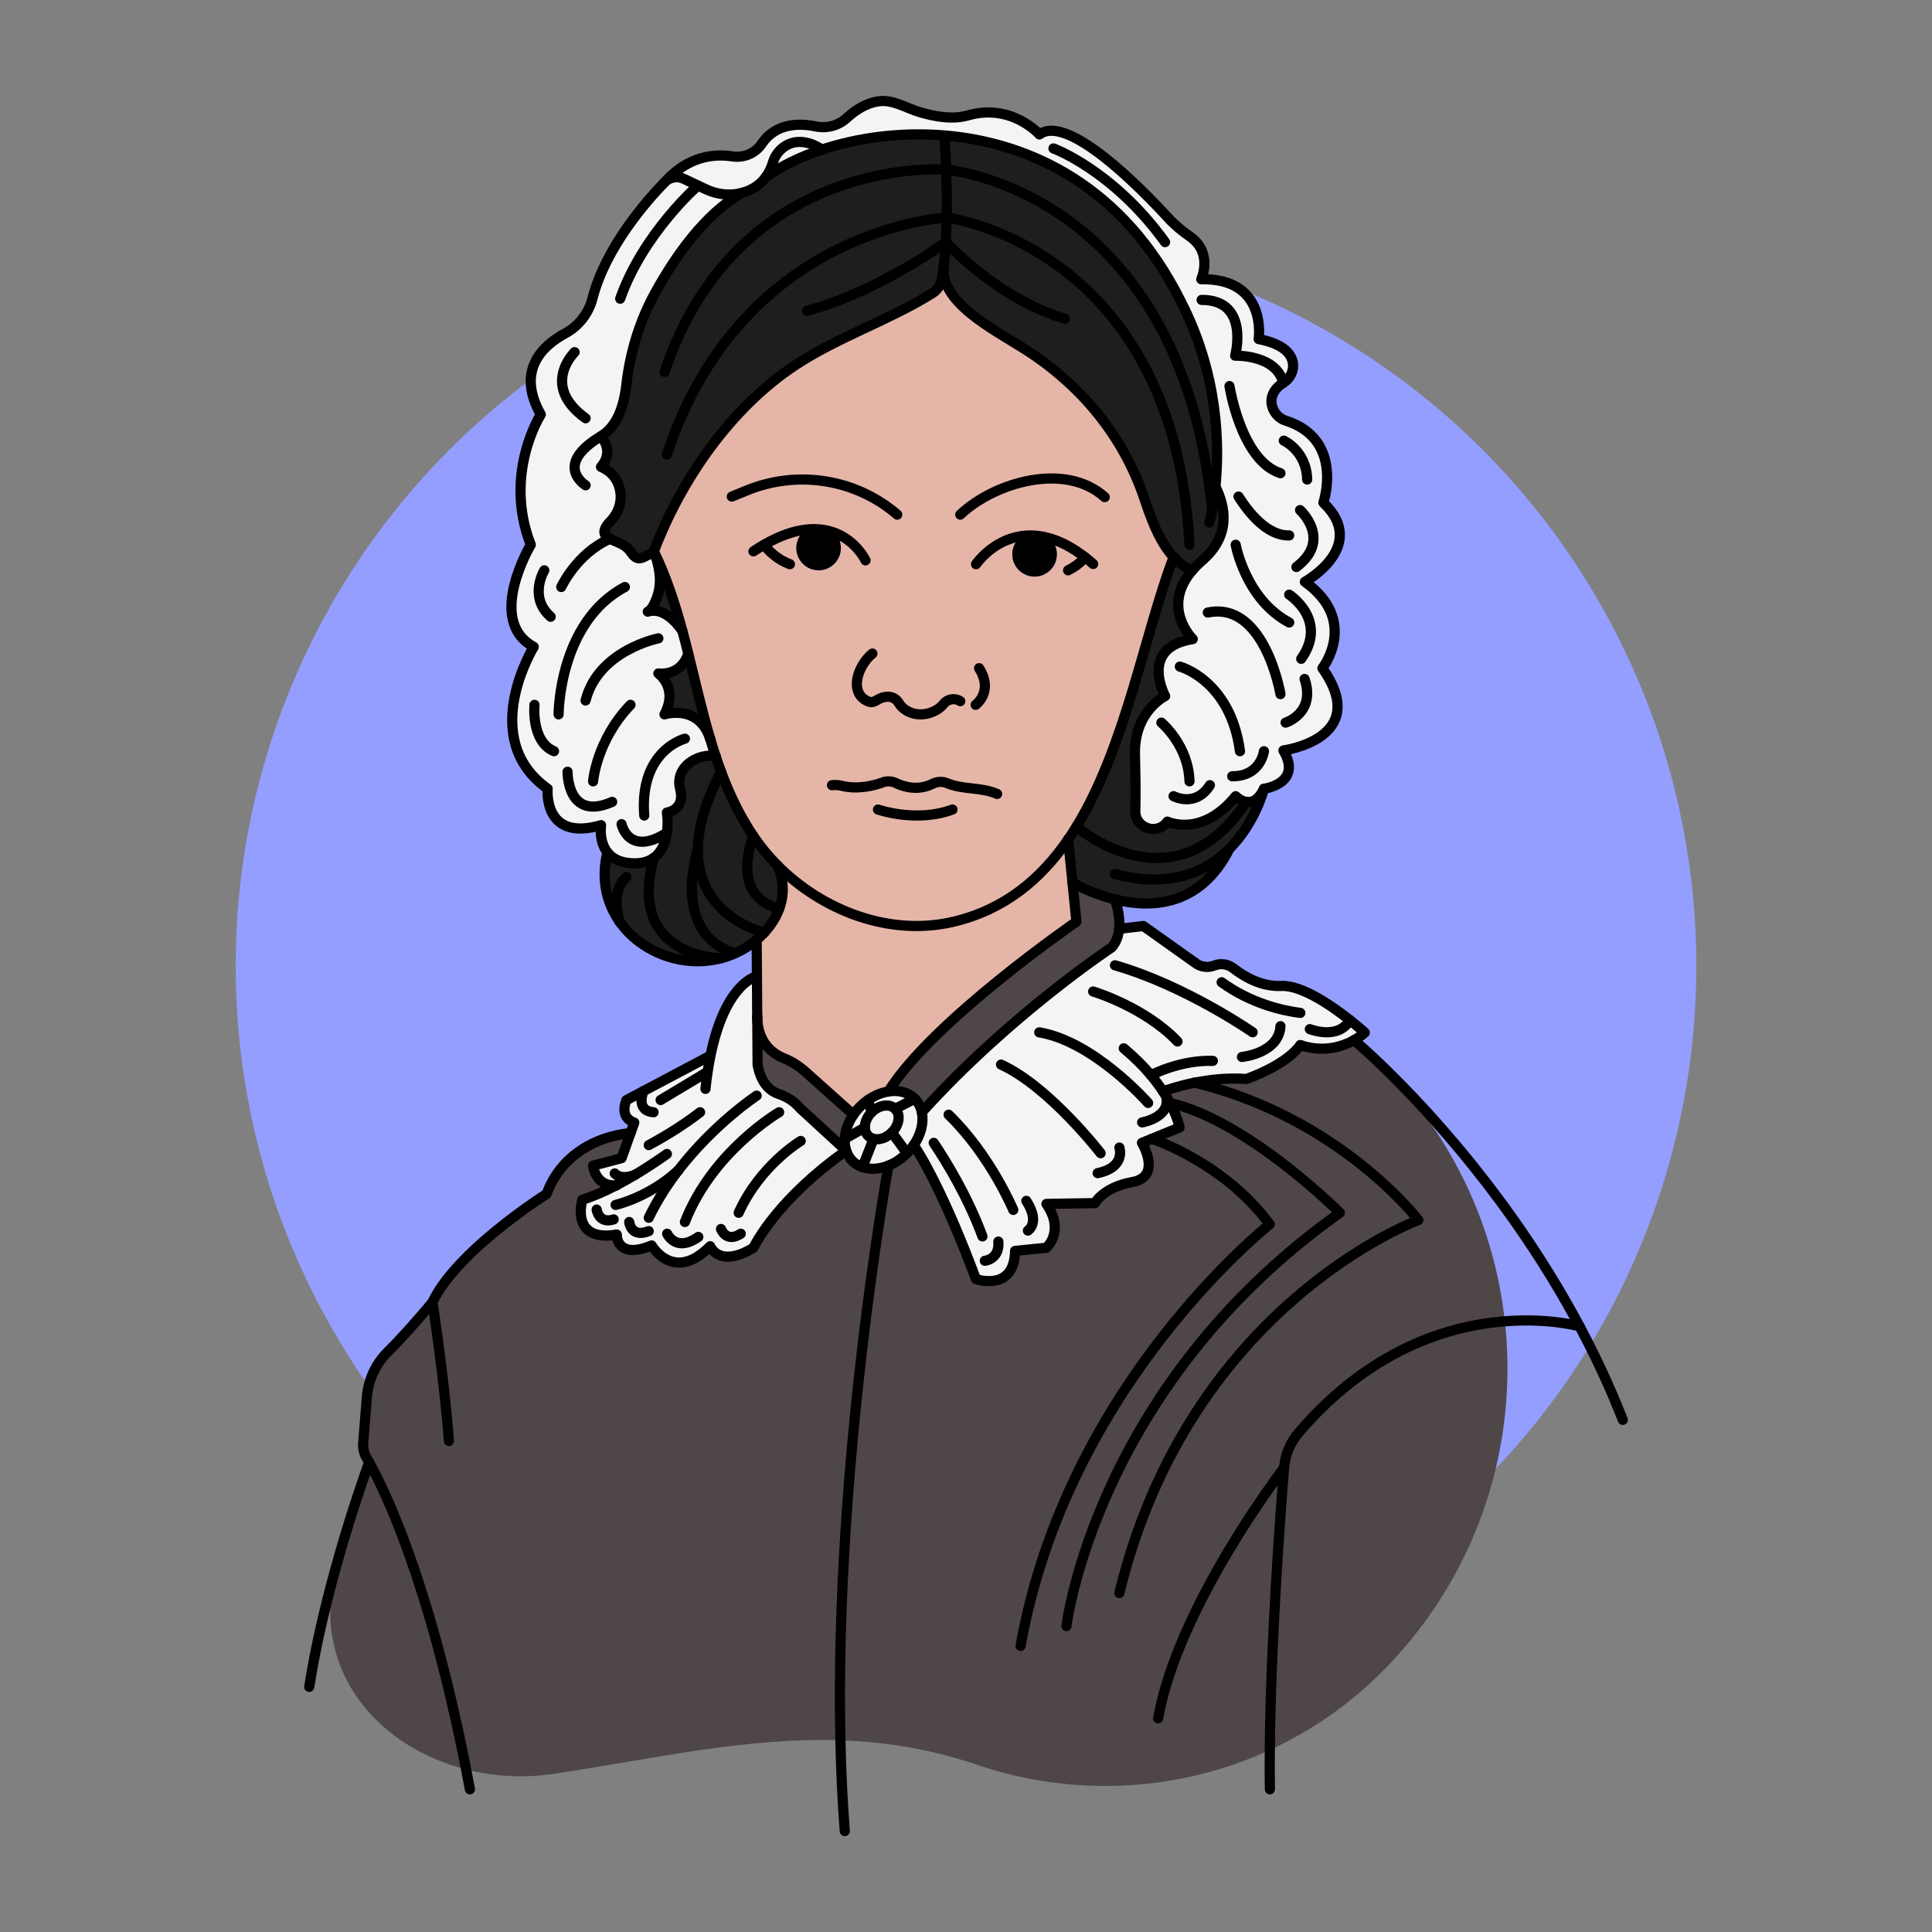 <?xml version="1.0" encoding="utf-8"?>
<!-- Generator: Adobe Illustrator 23.0.0, SVG Export Plug-In . SVG Version: 6.00 Build 0)  -->
<svg version="1.1" xmlns="http://www.w3.org/2000/svg" xmlns:xlink="http://www.w3.org/1999/xlink" x="0px" y="0px" width="950px"
	 height="950px" viewBox="0 0 950 950" enable-background="new 0 0 950 950" xml:space="preserve">
<rect x="0" y="0" width="950" height="950" fill="#808080" stroke="none"/>
<g id="pear">
</g>
<g id="pearson">
</g>
<g id="squash">
</g>
<g id="med">
</g>
<g id="coupon">
</g>
<g id="tukey">
</g>
<g id="galton">
</g>
<g id="fisher">
</g>
<g id="cox">
</g>
<g id="shark">
</g>
<g id="source">
</g>
<g id="Layer_13">
</g>
<g id="workspace">
	<circle fill="#949EFF" cx="475" cy="475" r="359.12"/>
	<g>
		<g id="XMLID_7_">
			<g>
				<path fill="#4F4747" d="M424.09,573.9c3.8,1.3,8.35,1,12.79-0.77c0,0-26.61,146.43-23.64,282.64
					c-46.44-1.57-91.72,9.03-140.85,16.45c-14.65,2.22-29.42,1.36-43.18-2.15c-18.03-91.79-39.61-136.55-47.69-151.02
					c0-0.02-0.01-0.03-0.01-0.03c-0.17-0.37-2.17-5.19-2.58-13.61l1.37-17.05c1.04-5.24,2.74-11.06,5.38-17.4l10.39-11.8
					c8.04-8.53,15.13-17.07,16.38-18.6c0.06-0.06,0.1-0.11,0.13-0.15c0.05-0.06,0.07-0.09,0.07-0.09c0.01-0.03,0.03-0.06,0.05-0.08
					c0.71-1.2,8.78-14.67,25.52-30.22c14.29-12.5,28.9-21.88,30.4-22.84c0.08-0.06,0.13-0.08,0.13-0.08
					c0.01-0.03,0.02-0.06,0.03-0.08c0.04-0.08,0.06-0.16,0.09-0.23c0.11-0.3,0.23-0.61,0.36-0.9c1.38-3.22,5.83-12.23,15.02-19.32
					c10.5-7.57,21.99-9.03,25.02-9.3c0.08-0.01,0.16-0.02,0.23-0.02c0.11-0.01,0.22-0.02,0.34-0.03c0.13-0.01,0.19-0.01,0.19-0.01
					l-4.4,12.29l-14,3.68c0,0,1.05,10.41,11.33,9.68c-0.32,0.17-0.64,0.33-0.98,0.5l-15.62,6.56c0,0,0,0.01-0.01,0.03
					c-0.17,0.61-2.86,10.27,2.9,15.01c2.54,2.35,6.83,3.58,13.97,2.12c0,0,0,0.01,0,0.02c0,0.43,0.12,6.81,6.75,7.5
					c2.47,0.38,5.84-0.1,10.44-2.18c0,0,4.64,9.28,14.18,8.4c3.77-0.19,8.23-2,13.28-6.72c0.01-0.02,0.03-0.03,0.05-0.05
					c0,0,11.38,9.84,22.57-0.49c0,0,0.05-0.09,0.13-0.28c1.31-2.65,12.64-24.28,45.48-47.48c0,0.01,0.01,0.02,0.01,0.03
					c0.63,1.9,1.64,3.62,3.07,5.05C420.56,572.27,422.24,573.28,424.09,573.9z"/>
				<path fill="#F4F4F4" d="M416.1,565.83c0.2,0.39,2.82,5.43,8.21,7.52l-0.22,0.55c-1.85-0.63-3.53-1.63-4.92-3.02
					C417.74,569.45,416.73,567.73,416.1,565.83z"/>
				<path fill="#F4F4F4" d="M573.44,539.12c0.68,1.12,1.3,2.2,1.83,3.22h0.01c3.91,7.32,4.7,12.07,4.7,12.07l-13.63,5.57l-4.85,1.98
					c0,0,0,0.01,0.01,0.02c0.25,0.52,6.32,13.39-0.63,17.86c-1.07,0.61-2.38,1.08-4,1.37c-4.88,0.66-8.69,2.27-11.54,4.04
					c-0.06,0.03-0.11,0.06-0.16,0.09c-4.66,2.73-6.44,5.63-6.73,6.18c-0.03,0.06-0.05,0.08-0.05,0.08l-23.87,0.39
					c2.2,3.59,3.39,6.67,3.92,9.27c0.04,0.15,0.06,0.29,0.07,0.44c0.89,7.34-3.72,11.6-3.99,11.84c-0.01,0.01-0.01,0.01-0.01,0.01
					l-15.4,1.54c-0.18,9.95-4.77,13.5-9.41,14.52c-0.02,0-0.04,0.01-0.06,0.01c-4.63,0.83-9.31-0.52-9.75-0.65
					c-0.03-0.01-0.04-0.01-0.04-0.01c-6.27-18.26-13.34-33.81-19.1-45.22c-0.03-0.06-0.06-0.13-0.09-0.18
					c-6.68-13.63-10.84-19.7-11.35-20.42c-0.03-0.05-0.05-0.06-0.05-0.06v-0.01c3.62-5.25,5.03-11.18,4-16.15
					c43.44-48.09,93.35-81.04,93.35-81.04c2.32-2.6,3.35-5.86,3.66-9.14h0.01l11.89-1.4l25.85,18.37c2.59,1.84,5.92,2.26,8.88,1.12
					l0.29-0.1c3.14-1.21,6.66-0.64,9.3,1.44c4.8,3.75,13.49,9.12,23.46,8.64c10.1-0.49,24.97,9.84,33.78,16.81
					c4.43,3.5,7.33,6.15,7.33,6.15s-1.89,1.81-5.28,3.71c0,0,0,0-0.01,0c-5.44,3.05-14.77,6.28-26.33,2.45
					c-0.02-0.01-0.04-0.01-0.06-0.02c-0.23,0.32-0.48,0.64-0.74,0.95c-7.64,9.39-24.69,15.32-25.79,15.69
					c-0.04,0.01-0.06,0.02-0.06,0.02c-16.76-3.36-37.9,4.93-40.62,6.03c-0.19,0.08-0.29,0.12-0.29,0.12c0,0.01,0.01,0.02,0.02,0.03
					C572.47,537.54,572.97,538.34,573.44,539.12z"/>
				<path fill="#4F4747" d="M739.97,649.7c6.6,59.7-12.2,121.94-57.14,169c-0.78,0.82-1.57,1.64-2.38,2.44
					c-16.44,16.71-35.49,29.9-56.07,39.37c0.45-52.84,5.15-115.43,7.03-138.77c0.52-6.43,3.09-12.5,7.28-17.4
					C673.73,663.39,712.47,651.85,739.97,649.7z"/>
				<path fill="#4F4747" d="M566.35,559.98l13.63-5.57c0,0,0.13-4.59-4.13-11.93c-1.03-1.77-2.31-3.7-3.92-5.76
					c-0.01-0.01-0.02-0.02-0.02-0.03c0,0,0.1-0.04,0.29-0.12c1.35-0.5,7.16-2.59,15.29-4.22h0.01c7.13-1.43,16.06-2.49,25.32-1.81
					c0,0,0.02-0.01,0.06-0.02c1.02-0.28,17.07-4.86,25.79-15.69c0.26-0.31,0.51-0.63,0.74-0.95c0,0,0.02,0.01,0.06,0.02
					c0.96,0.39,14.2,5.53,26.33-2.45c0.01,0,0.01,0,0.01,0s0.06,0.06,0.18,0.15c0.06,0.06,0.12,0.1,0.19,0.17
					c0.04,0.04,0.08,0.07,0.13,0.11c1.55,1.33,6.55,5.67,13.89,12.77c0.02,0.02,0.04,0.04,0.06,0.06
					c34.64,34.82,54.67,79.15,59.72,124.99c-27.5,2.15-66.24,13.69-101.28,54.64c-4.19,4.9-6.76,10.97-7.28,17.4
					c-1.89,23.35-6.58,85.93-7.03,138.77c-44.41,20.44-95.96,23.55-143.86,7.29c-23.04-7.83-45.29-11.3-67.29-12.03
					c-2.97-136.21,23.64-282.64,23.64-282.64c3.19-1.28,6.33-3.32,9.09-6.08c1.26-1.26,2.38-2.6,3.32-3.99c0,0,0.02,0.02,0.05,0.06
					c0.53,0.84,5.18,8.24,11.35,20.42c0.03,0.06,0.06,0.12,0.09,0.18c5.08,10.38,11.61,25.14,19.1,45.22c0,0,0.01,0,0.04,0.01
					c0.43,0.15,5.12,1.65,9.75,0.65c0.02,0,0.04-0.01,0.06-0.01c4.96-0.91,9.86-4.35,9.41-14.52l15.4-1.54c0,0,0,0,0.01-0.01
					c0.29-0.18,5.46-3.62,3.99-11.84c-0.02-0.15-0.04-0.29-0.07-0.44c-0.4-2.71-1.55-5.81-3.92-9.27l23.87-0.39
					c0,0,0.02-0.03,0.05-0.08c0.36-0.53,2.47-3.51,6.73-6.18c0.05-0.04,0.1-0.06,0.16-0.09c2.76-1.59,6.51-3.12,11.54-4.04
					c1.66-0.22,2.97-0.7,4-1.37c8.36-4.69,0.93-17.35,0.63-17.86c-0.01-0.01-0.01-0.02-0.01-0.02L566.35,559.98z"/>
				<path fill="#4F4747" d="M668.4,513.66c4.11,3.54,8.04,7.21,11.79,10.99c-7.34-7.1-12.35-11.44-13.89-12.77
					C666.75,512.24,667.45,512.84,668.4,513.66z"/>
				<path fill="#4F4747" d="M665.98,511.61c0.06,0.05,0.12,0.1,0.19,0.17C666.1,511.71,666.04,511.66,665.98,511.61z"/>
				<path fill="#F4F4F4" d="M631.01,188.26c-3.52,2.18-5.09,4.78-5.62,7.3c-0.99,4.69,2.21,9.81,6.78,11.26
					c29.05,9.18,18.57,40.35,18.57,40.35c22.53,21.47-9.1,38.91-9.1,38.91c26.84,19.18,8.63,42.48,8.63,42.48
					c24.44,34.66-19.18,40.44-19.18,40.44c9.59,16.29-9.58,18.85-9.58,18.85c-2.73,5.76-6,6.88-8.68,6.45
					c-2.97-0.46-5.22-2.8-5.22-2.8c-16.77,20.58-33.55,12.48-33.55,12.48c-0.07,0.1-0.14,0.19-0.21,0.29
					c-5.16,6.62-15.78,2.78-15.6-5.6l0.05-1.85c0.19-8.62,0-17.23-0.21-25.84c-0.52-21.25,14.84-28.7,14.84-28.7
					s-13.06-23.85,13.58-28.03c0,0-15.88-15.54-0.22-33.81c1.39-1.62,3.02-3.26,4.93-4.91c14.44-12.47,11.14-26.93,6.44-36.24
					c2.03-20.14,1.59-55.09-17.18-91.4c-28.02-56-73.63-77.72-115.93-81.28c-22.01-1.84-43.12,1.22-60.4,6.94
					c-4.4-3.06-8.42-3.93-11.83-3.73c-5.83,0.34-10.63,4.57-12.28,10.16c-0.64,2.15-1.71,4.71-3.54,7.16c0,0.01-0.01,0.01-0.01,0.01
					c-2.36,3.18-5.99,6.14-11.55,7.64c-5.98,1.62-12.36,0.87-17.96-1.79l-3.78-1.79l-6.92-3.28c-3.21-1.52-7.04-0.84-9.52,1.72
					c11.55-13.06,24.55-14.15,33.35-12.79c5.61,0.86,11.3-1.46,14.45-6.18c6.9-10.3,18.48-10.23,26.52-8.57
					c5.44,1.12,11.11-0.32,15.21-4.08c4.46-4.09,9.78-7.37,15.53-8.25c7.26-1.1,13.83,3.38,20.6,5.36
					c7.59,2.22,15.95,3.73,23.7,1.52c21.31-6.08,35.01,9.4,35.01,9.4c13.81-10.31,49.57,26.06,63.5,41.24
					c3.12,3.4,6.69,6.31,10.48,8.95c11.57,8.07,5.57,21,5.57,21c32.8-0.57,28.24,29.44,28.24,29.44
					c12.38,2.38,16.16,7.38,16.83,11.79C636.34,182.38,634.34,186.2,631.01,188.26z"/>
				<path fill="#1E1E1D" d="M604.53,417.33c-14.44,28.7-38.79,29.28-56.28,24.95c-11.82-2.92-20.51-8.08-20.89-8.3
					c-0.01-0.01-0.01-0.01-0.01-0.01l-2.14-21.17c1.41-2.05,2.77-4.15,4.09-6.31c0,0,47.75,41.69,83.52-12.19
					c2.68,0.42,5.96-0.69,8.68-6.45C621.51,387.85,617.43,404.39,604.53,417.33z"/>
				<path fill="#F4F4F4" d="M612.83,530.54c-9.25-0.68-18.18,0.39-25.32,1.81h-0.01c-8.13,1.63-13.94,3.72-15.29,4.22
					C574.92,535.47,596.07,527.18,612.83,530.54z"/>
				<path fill="#1E1E1D" d="M607.61,391.5c0,0,2.25,2.34,5.22,2.8c-35.77,53.88-83.52,12.19-83.52,12.19
					c24.06-39.18,33.18-93.6,47.75-132.56c2.63,2.85,5.67,5.14,9.22,6.51c-15.66,18.27,0.22,33.81,0.22,33.81
					c-26.64,4.18-13.58,28.03-13.58,28.03s-15.36,7.45-14.84,28.7c0.21,8.61,0.41,17.22,0.21,25.84l-0.05,1.85
					c-0.18,8.38,10.44,12.22,15.6,5.6c0.07-0.09,0.14-0.18,0.21-0.29C574.06,403.99,590.83,412.08,607.61,391.5z"/>
				<path fill="#1E1E1D" d="M465.52,106.98c0.14-8.5-0.03-16.79-0.26-23.57c1.33,0.12,115.21,10.5,130.77,167.41
					c0.54-2.92,1.15-6.82,1.62-11.53c4.7,9.31,7.99,23.77-6.44,36.24c-1.91,1.65-3.54,3.29-4.93,4.91
					c-3.55-1.37-6.59-3.65-9.22-6.51c0,0,0,0,0-0.01c-7.27-7.86-11.4-19.98-14.4-28.87c-10.51-31.15-31.62-56.29-59.32-73.74
					c-15.24-9.59-41.28-22.82-39.3-40.4c0-0.01,0-0.02,0-0.03c0.47-3.73,0.81-7.72,1.05-11.83
					C465.32,115.08,465.45,111.01,465.52,106.98z"/>
				<path fill="#1E1E1D" d="M580.48,147.9c18.77,36.31,19.21,71.26,17.18,91.4c-0.47,4.7-1.08,8.61-1.62,11.53
					C580.47,93.91,466.6,83.53,465.26,83.41c-0.33-9.32-0.8-15.72-0.8-15.72l0.08-1.07C506.84,70.18,552.45,91.9,580.48,147.9z"/>
				<path fill="#E5B6A8" d="M525.22,412.8c-13.42,19.5-31.19,34.41-56.2,40.39c-31.35,7.5-64.7-5.34-86.95-27.89
					c-4.33-4.38-8.24-9.13-11.63-14.17c-6.69-9.93-11.75-20.58-15.86-31.63v-0.01c-0.96-2.55-1.86-5.13-2.71-7.71h-0.01
					c-0.94-2.84-1.82-5.68-2.67-8.55c-0.01-0.02-0.01-0.03-0.02-0.05c-4.06-13.74-7.24-27.86-10.73-41.81
					c-0.92-3.68-1.87-7.35-2.85-11c-3.68-13.55-7.99-26.81-14.06-39.26c13.51-35.71,38.27-70.92,69.55-91.56
					c21.25-14.01,45.81-21.9,67.38-35.36c2.38-1.49,4.02-3.91,4.56-6.68c0.4-2.07,0.74-4.28,1.02-6.59
					c-1.98,17.57,24.06,30.8,39.3,40.4c27.7,17.45,48.81,42.59,59.32,73.74c3,8.89,7.13,21.01,14.4,28.87c0,0.01,0,0.01,0,0.01
					c-14.57,38.96-23.7,93.38-47.75,132.56C527.99,408.64,526.63,410.74,525.22,412.8z M410.62,262.06
					c-2.02-2.19-4.9-3.57-8.11-3.57c-2.3,0-4.45,0.71-6.2,1.92c-2.88,1.98-4.77,5.29-4.77,9.05c0,6.06,4.92,10.97,10.97,10.97
					s10.97-4.92,10.97-10.97C413.48,266.62,412.4,264.02,410.62,262.06z M502.43,263.57c-2.83,1.98-4.68,5.27-4.68,8.99
					c0,6.06,4.92,10.97,10.97,10.97c6.07,0,10.97-4.92,10.97-10.97c0-3.04-1.23-5.79-3.23-7.78c-1.98-1.98-4.71-3.19-7.74-3.19
					C506.38,261.58,504.21,262.32,502.43,263.57z"/>
				<path fill="#F4F4F4" d="M561.51,561.98c0.3,0.51,7.73,13.17-0.63,17.86C567.83,575.38,561.76,562.5,561.51,561.98z"/>
				<path fill="#4F4747" d="M548.25,442.28c0,0,2.75,7.23,2.04,14.44c-0.31,3.28-1.34,6.55-3.66,9.14c0,0-49.91,32.95-93.35,81.04
					c-0.52-2.53-1.68-4.82-3.5-6.64c-3.23-3.24-7.94-4.38-12.91-3.59c21.55-34.72,92.43-83.45,92.43-83.45l-1.94-19.25
					C527.74,434.2,536.43,439.36,548.25,442.28z"/>
				<path fill="#F4F4F4" d="M556.88,581.21c-5.04,0.92-8.78,2.45-11.54,4.04C548.19,583.49,552,581.88,556.88,581.21z"/>
				<path fill="#E5B6A8" d="M527.36,433.98l1.94,19.25c0,0-70.88,48.74-92.43,83.45v0.01c-3.37,0.52-6.85,1.94-10.06,4.21
					c-1.33,0.92-2.61,1.99-3.81,3.19c-1.27,1.27-2.38,2.62-3.34,4.02h-0.01l-23.6-21.09c-3.13-2.8-6.69-5.12-10.6-6.67
					c-5.19-2.07-13-7.36-13.11-20.48v-0.04l-0.15-19.73l-0.13-17.98c1.33-1.11,2.58-2.3,3.74-3.56c3.25-3.5,5.82-7.49,7.38-11.79
					c2.43-6.68,2.45-14.09-1.12-21.47c22.25,22.55,55.61,35.39,86.95,27.89c25.01-5.97,42.78-20.89,56.2-40.39L527.36,433.98
					C527.36,433.97,527.36,433.97,527.36,433.98z"/>
				<path d="M516.46,264.78c2,1.99,3.23,4.74,3.23,7.78c0,6.06-4.91,10.97-10.97,10.97c-6.06,0-10.97-4.92-10.97-10.97
					c0-3.72,1.85-7.01,4.68-8.99C506.59,262.99,511.28,263.22,516.46,264.78z"/>
				<path fill="#F4F4F4" d="M518.45,601.26c-0.53-2.61-1.72-5.68-3.92-9.27C516.91,595.46,518.06,598.56,518.45,601.26z"/>
				<path d="M508.72,261.58c3.03,0,5.76,1.22,7.74,3.19c-5.18-1.56-9.88-1.79-14.04-1.21C504.21,262.32,506.38,261.58,508.72,261.58
					z"/>
				<path fill="#F4F4F4" d="M479.92,628.97c0.44,0.14,5.12,1.48,9.75,0.65C485.03,630.61,480.35,629.11,479.92,628.97z"/>
				<path fill="#1E1E1D" d="M465.26,83.41c0.23,6.78,0.4,15.07,0.26,23.57c-0.06,4.03-0.2,8.1-0.43,12.08
					c-0.24,4.11-0.58,8.1-1.05,11.83c0,0.01,0,0.02,0,0.03c-0.29,2.31-0.63,4.52-1.02,6.59c-0.53,2.77-2.17,5.19-4.56,6.68
					c-21.57,13.46-46.13,21.35-67.38,35.36c-31.28,20.63-56.04,55.84-69.55,91.56h-0.01c0.01,0.01,0.01,0.03,0.01,0.04
					c0,0.44-3.19,1.91-3.47,2.05c-2.2,1.07-4.1,2.26-6.2,0.28c-0.84-0.79-1.45-1.79-2.15-2.69c-2.63-3.32-6.22-4.05-9.81-5.83
					c-4.57-2.26-2.57-5.75,0.23-8.59c3.67-3.73,5.62-8.89,4.95-14.09c-0.6-4.7-2.96-9.8-9.57-12.7c0,0,6.94-6.91-0.03-15.05
					c7.74-4.65,11.28-14.31,12.51-25.22c1.8-15.84,6.42-31.24,14.1-45.21c9.77-17.75,24.42-38.91,42.85-49.29
					c5.56-1.5,9.2-4.46,11.55-7.64c0,0,0.01,0,0.01-0.01c7.14-5.22,16.61-9.94,27.65-13.6c17.28-5.72,38.39-8.78,60.4-6.94
					l-0.08,1.07C464.46,67.68,464.93,74.09,465.26,83.41z"/>
				<path fill="#F4F4F4" d="M460.78,583.74c5.76,11.41,12.83,26.96,19.1,45.22C472.39,608.88,465.86,594.12,460.78,583.74z"/>
				<path fill="#F4F4F4" d="M453.28,546.91c1.03,4.97-0.38,10.9-4,16.15v0.01c-1.27,1.28-2.5,2.44-3.69,3.48l-7.05-9.68
					c3.66-3.66,4.41-8.87,1.66-11.62l9.58-4.98C451.61,542.09,452.77,544.38,453.28,546.91z"/>
				<path fill="#F4F4F4" d="M449.78,540.27l-9.58,4.98c-2.75-2.75-7.95-2.01-11.62,1.66l-1.77-6.01c3.21-2.26,6.69-3.68,10.06-4.21
					v-0.01C441.84,535.89,446.55,537.03,449.78,540.27z"/>
				<path fill="#F4F4F4" d="M449.29,563.07c-0.95,1.39-2.06,2.73-3.32,3.99l-0.37-0.51C446.78,565.51,448.02,564.35,449.29,563.07z"
					/>
				<path fill="#F4F4F4" d="M445.6,566.55l0.37,0.51c-2.75,2.75-5.89,4.8-9.09,6.08c-4.44,1.78-8.99,2.07-12.79,0.77l0.22-0.55
					C429.12,575.23,436.13,574.76,445.6,566.55z"/>
				<path fill="#F4F4F4" d="M438.54,556.87l7.05,9.68c-9.46,8.21-16.48,8.68-21.28,6.8l5.23-13.36
					C432.31,560.69,435.84,559.58,438.54,556.87z"/>
				<path fill="#F4F4F4" d="M429.54,559.99c-0.99-0.25-1.9-0.74-2.61-1.45c-1.08-1.08-1.62-2.53-1.66-4.12
					c-0.06-2.47,1.08-5.27,3.31-7.5c3.66-3.66,8.87-4.41,11.62-1.66c2.75,2.75,2.01,7.95-1.66,11.62
					C435.84,559.58,432.31,560.69,429.54,559.99z"/>
				<path fill="#F4F4F4" d="M429.54,559.99l-5.23,13.36c-5.39-2.09-8.01-7.13-8.21-7.52c0-0.01-0.01-0.02-0.01-0.03
					c-0.59-1.8-0.82-3.77-0.71-5.82l9.89-5.57c0.04,1.59,0.58,3.05,1.66,4.12C427.64,559.26,428.55,559.74,429.54,559.99z"/>
				<path fill="#F4F4F4" d="M426.82,540.9l1.77,6.01c-2.24,2.24-3.38,5.04-3.31,7.5l-9.89,5.57c0.2-3.89,1.67-8.06,4.28-11.87
					c0.96-1.4,2.07-2.75,3.34-4.02C424.21,542.89,425.49,541.82,426.82,540.9z"/>
				<path fill="#4F4747" d="M419.65,548.12L419.65,548.12c-2.61,3.8-4.07,7.97-4.27,11.87c-0.11,2.04,0.12,4.01,0.71,5.82
					l-22.51-20.68c-2.79-3.36-6.51-5.79-10.65-7.16c-3.84-1.27-8.68-4.81-10.41-14.37l-0.17-23.72
					c0.11,13.12,7.92,18.41,13.11,20.48c3.9,1.56,7.47,3.88,10.6,6.67L419.65,548.12z"/>
				<path fill="#F4F4F4" d="M302.99,582.85c-10.11,0.13-11.36-9.68-11.36-9.68l14-3.68l4.4-12.29l1.86-5.21
					c-7.83-2.76-3.84-11.05-3.84-11.05l8.38-4.44l32.76-17.35l0.14,0.03c6.78-33.38,20.6-38.71,22.87-39.08l0.15,19.73v0.04
					l0.17,23.72c1.73,9.57,6.57,13.1,10.41,14.37c4.14,1.37,7.86,3.8,10.65,7.16l22.51,20.68c-33.04,22.15-44.22,44.74-45.48,47.48
					c-0.08,0.18-0.13,0.28-0.13,0.28c-16.89,10.29-21.29-0.76-21.29-0.76c-0.43,0.44-0.86,0.86-1.28,1.25
					c-0.02,0.02-0.04,0.03-0.05,0.05c-5.17,4.51-9.58,6.37-13.28,6.72c-9.06,0.46-14.18-8.4-14.18-8.4
					c-4.6,1.91-7.98,2.44-10.44,2.18c-6.1-0.93-6.71-7.11-6.75-7.5c0-0.01,0-0.02,0-0.02c-7.05,1.16-11.37,0.03-13.97-2.12
					c-5.24-4.84-3.04-14.44-2.9-15.01c0.01-0.02,0.01-0.03,0.01-0.03c5.08-1.56,10.47-3.93,15.62-6.56l1.23-0.52
					C303.14,582.84,303.07,582.84,302.99,582.85z"/>
				<path d="M410.62,262.06c1.78,1.96,2.86,4.56,2.86,7.4c0,6.06-4.92,10.97-10.97,10.97s-10.97-4.92-10.97-10.97
					c0-3.76,1.89-7.07,4.77-9.05C401.98,259.76,406.72,260.55,410.62,262.06z"/>
				<path d="M402.51,258.49c3.21,0,6.09,1.38,8.11,3.57c-3.9-1.51-8.64-2.3-14.32-1.65C398.06,259.2,400.21,258.49,402.51,258.49z"
					/>
				<path fill="#F4F4F4" d="M392.31,69.83c3.41-0.2,7.43,0.67,11.83,3.73c-11.04,3.65-20.5,8.38-27.65,13.6
					c1.82-2.45,2.9-5.02,3.54-7.16C381.68,74.4,386.48,70.17,392.31,69.83z"/>
				<path fill="#1E1E1D" d="M382.06,425.3c3.57,7.37,3.55,14.79,1.12,21.47l-0.07-0.03c-24.92-6.32-12.68-35.61-12.68-35.61
					C373.82,416.17,377.74,420.92,382.06,425.3z"/>
				<path fill="#1E1E1D" d="M383.11,446.74l0.07,0.03c-1.57,4.3-4.13,8.29-7.38,11.79c0,0-33.22-7.49-32.63-41.23
					c0.17-10.1,3.37-22.55,11.4-37.84c4.12,11.06,9.17,21.7,15.86,31.63C370.44,411.13,358.19,440.41,383.11,446.74z"/>
				<path fill="#F4F4F4" d="M416.09,565.8c-32.84,23.2-44.17,44.82-45.48,47.48C371.87,610.54,383.05,587.95,416.09,565.8z"/>
				<path fill="#1E1E1D" d="M375.8,458.56c-1.16,1.26-2.41,2.45-3.74,3.56c-1.62,1.36-3.35,2.61-5.16,3.75
					c-1.86,1.16-3.77,2.16-5.71,3.01l-0.1-0.21c-31.6-10.11-17.92-51.33-17.92-51.33h0.01C342.59,451.07,375.8,458.56,375.8,458.56z
					"/>
				<path fill="#1E1E1D" d="M361.09,468.67l0.1,0.21c-2.18,0.96-4.4,1.72-6.64,2.3c-1.1-0.01-46.33-0.6-33.14-49.3
					c4.16-2.96,5.87-7.9,6.51-12.4c0.75-5.29,0-9.95,0-9.95s9.2-1.1,6.49-11.68c-2.71-10.57,8.52-17.54,17.45-16.07h0.01
					c0.85,2.59,1.75,5.16,2.71,7.71v0.01c-8.03,15.29-11.22,27.74-11.4,37.84h-0.01C343.17,417.33,329.5,458.56,361.09,468.67z"/>
				<path fill="#F4F4F4" d="M298.69,419.16c-4.4-5.54-3.14-13.39-3.14-13.39c-28.77,8.38-26.27-17.92-26.27-17.92
					c-34.71-24.63-6.83-69.77-6.83-69.77c-23.82-12.82-1.47-50.21-1.47-50.21c-13.69-34.96,4.92-64.03,4.92-64.03
					c-12.3-21.76,1-33.97,12.03-39.91c6.67-3.59,11.53-9.88,13.41-17.23c6.42-25.03,26.54-47.88,35.41-57.01
					c2.48-2.56,6.31-3.24,9.52-1.72l6.92,3.28l3.78,1.79c5.6,2.65,11.98,3.41,17.96,1.79c-18.42,10.38-33.08,31.54-42.85,49.29
					c-7.69,13.97-12.3,29.37-14.1,45.21c-1.23,10.91-4.77,20.57-12.51,25.22c6.97,8.14,0.03,15.05,0.03,15.05
					c6.62,2.9,8.98,8,9.57,12.7c0.66,5.19-1.28,10.36-4.95,14.09c-2.8,2.84-4.8,6.32-0.23,8.59c3.59,1.78,7.18,2.5,9.81,5.83
					c0.71,0.9,1.32,1.9,2.15,2.69c2.1,1.98,4,0.79,6.2-0.28c0.29-0.15,3.47-1.61,3.47-2.05c2.73,7.07,4.22,15.13,1.57,22.47
					c-0.63,1.74-2.46,6.47-4.57,7.14c9.32-2.96,17.05,9.6,17.05,9.6h0.01c0.99,3.65,1.93,7.32,2.85,11
					c-3.67,11.48-14.69,9.8-14.69,9.8s9.96,6.99,3,20.11c0,0,16.67-5.3,22.43,11.9c0.01,0.02,0.01,0.03,0.02,0.05
					c0.85,2.87,1.73,5.72,2.67,8.55c-8.92-1.46-20.15,5.51-17.45,16.07c2.71,10.58-6.49,11.68-6.49,11.68s0.75,4.66,0,9.95
					c-0.64,4.5-2.35,9.45-6.51,12.4c-2.32,1.65-5.39,2.67-9.47,2.65C305.12,424.5,301.07,422.17,298.69,419.16z"/>
				<path fill="#1E1E1D" d="M304.7,453.21c-6.12-8.67-8.99-19.75-6.45-32.12c0.24-1.16,0.42-1.84,0.45-1.93
					c2.38,3.01,6.43,5.34,13.25,5.38c4.08,0.02,7.15-1,9.47-2.65c-13.19,48.7,32.04,49.29,33.14,49.3
					c-18.88,4.95-39.25-2.91-49.85-17.95C304.7,453.23,304.7,453.22,304.7,453.21z"/>
				<path fill="#1E1E1D" d="M338.44,321.36c3.5,13.96,6.67,28.07,10.73,41.81c-5.75-17.21-22.43-11.9-22.43-11.9
					c6.96-13.12-3-20.11-3-20.11S334.76,332.84,338.44,321.36z"/>
				<path fill="#1E1E1D" d="M335.58,310.36L335.58,310.36c-0.01,0-7.74-12.57-17.06-9.6c2.11-0.67,3.94-5.4,4.57-7.14
					c2.65-7.34,1.16-15.4-1.57-22.47c0-0.01,0-0.03-0.01-0.04h0.01C327.59,283.55,331.9,296.81,335.58,310.36z"/>
				<path fill="#F4F4F4" d="M334.59,620.81c3.69-0.35,8.1-2.21,13.28-6.72C342.82,618.81,338.36,620.62,334.59,620.81z"/>
				<path fill="#F4F4F4" d="M303.22,607.09c0.04,0.4,0.64,6.57,6.75,7.5C303.34,613.9,303.22,607.52,303.22,607.09z"/>
				<path fill="#F4F4F4" d="M303.22,582.84l-1.23,0.52c0.33-0.17,0.65-0.33,0.98-0.5C303.05,582.86,303.13,582.85,303.22,582.84z"/>
				<path fill="#F4F4F4" d="M303.22,582.84c-0.09,0.01-0.17,0.02-0.26,0.02c0.01-0.01,0.02-0.01,0.03-0.01
					C303.07,582.84,303.14,582.84,303.22,582.84z"/>
				<path fill="#F4F4F4" d="M302.99,582.85c-0.01,0-0.02,0-0.03,0.01c-10.28,0.73-11.33-9.68-11.33-9.68
					S292.88,582.98,302.99,582.85z"/>
				<path fill="#4F4747" d="M309.27,557.26c-3.03,0.27-14.53,1.73-25.02,9.3C290.34,561.86,298.52,558.01,309.27,557.26z"/>
				<path fill="#F4F4F4" d="M286.36,589.95c-0.14,0.57-2.34,10.16,2.9,15.01C283.49,600.22,286.18,590.56,286.36,589.95z"/>
				<path fill="#4F4747" d="M268.87,586.78c-0.03,0.07-0.06,0.15-0.09,0.23C268.79,586.96,268.82,586.88,268.87,586.78z"/>
				<path fill="#4F4747" d="M268.62,587.18c-1.5,0.96-16.11,10.34-30.4,22.84C246.28,602.52,256.37,594.52,268.62,587.18z"/>
				<path fill="#4F4747" d="M212.45,640.57l0.13-0.15C212.55,640.45,212.51,640.5,212.45,640.57z"/>
				<path fill="#4F4747" d="M196.07,659.16l16.38-18.6C211.2,642.09,204.11,650.63,196.07,659.16z"/>
				<path fill="#4F4747" d="M181.52,719.05c8.07,14.46,29.66,59.22,47.69,151.02c-43.11-10.97-76.26-47.95-64.44-97.98
					c6.56-23.9,13.21-43.13,15.71-50.16c0.08-0.21,0.16-0.42,0.22-0.62C181.22,719.83,181.52,719.05,181.52,719.05z"/>
				<path fill="#4F4747" d="M180.48,721.92c0.06-0.2,0.14-0.41,0.22-0.62C180.63,721.5,180.56,721.71,180.48,721.92z"/>
				<path fill="#4F4747" d="M180.3,688.36l-1.37,17.05C178.7,700.77,178.97,695.05,180.3,688.36z"/>
				<path fill="#4F4747" d="M165.68,768.48c3.91-14.21,8.8-30.05,14.79-46.56c-2.5,7.03-9.15,26.27-15.71,50.16
					C165.04,770.89,165.35,769.69,165.68,768.48z"/>
			</g>
			<g>
				
					<path fill="none" stroke="#000000" stroke-width="5" stroke-linecap="round" stroke-linejoin="round" stroke-miterlimit="10" d="
					M354.57,379.5c4.12,11.06,9.17,21.7,15.86,31.63c3.39,5.04,7.3,9.79,11.63,14.17c22.25,22.55,55.61,35.39,86.95,27.89
					c25.01-5.97,42.78-20.89,56.2-40.39c1.41-2.05,2.77-4.15,4.09-6.31c24.06-39.18,33.18-93.6,47.75-132.56"/>
				
					<path fill="none" stroke="#000000" stroke-width="5" stroke-linecap="round" stroke-linejoin="round" stroke-miterlimit="10" d="
					M351.87,371.77c0.85,2.59,1.75,5.16,2.71,7.71"/>
				
					<path fill="none" stroke="#000000" stroke-width="5" stroke-linecap="round" stroke-linejoin="round" stroke-miterlimit="10" d="
					M349.19,363.22c0.85,2.87,1.73,5.72,2.67,8.55"/>
				
					<path fill="none" stroke="#000000" stroke-width="5" stroke-linecap="round" stroke-linejoin="round" stroke-miterlimit="10" d="
					M321.52,271.1c6.07,12.45,10.38,25.7,14.06,39.26c0.99,3.65,1.93,7.32,2.85,11c3.5,13.96,6.67,28.07,10.73,41.81"/>
				
					<path fill="none" stroke="#000000" stroke-width="5" stroke-linecap="round" stroke-linejoin="round" stroke-miterlimit="10" d="
					M464.04,130.91c-0.29,2.31-0.63,4.52-1.02,6.59c-0.53,2.77-2.17,5.19-4.56,6.68c-21.57,13.46-46.13,21.35-67.38,35.36
					c-31.28,20.63-56.04,55.84-69.55,91.56"/>
				
					<path fill="none" stroke="#000000" stroke-width="5" stroke-linecap="round" stroke-linejoin="round" stroke-miterlimit="10" d="
					M464.46,67.68c0,0,0.47,6.41,0.8,15.72c0.23,6.78,0.4,15.07,0.26,23.57c-0.06,4.03-0.2,8.1-0.43,12.08
					c-0.24,4.11-0.58,8.1-1.05,11.83"/>
				
					<path fill="none" stroke="#000000" stroke-width="5" stroke-linecap="round" stroke-linejoin="round" stroke-miterlimit="10" d="
					M464.04,130.89c0,0.01,0,0.02,0,0.03c-1.98,17.57,24.06,30.8,39.3,40.4c27.7,17.45,48.81,42.59,59.32,73.74
					c3,8.89,7.13,21.01,14.4,28.87c0,0.01,0,0.01,0,0.01c2.63,2.85,5.67,5.14,9.22,6.51"/>
				
					<path fill="none" stroke="#000000" stroke-width="5" stroke-linecap="round" stroke-linejoin="round" stroke-miterlimit="10" d="
					M490.3,390.4c-7.98-3.49-16.65-1.97-24.64-5.3c-2.26-0.94-4.82-0.82-7.02,0.29c-7.3,3.65-14.22,1.52-18.06-0.32
					c-2.05-0.99-4.39-1.13-6.53-0.35c-4.32,1.58-12.14,3.63-20.18,1.68c-1.57-0.38-3.19-0.47-4.77-0.3"/>
				
					<path fill="none" stroke="#000000" stroke-width="5" stroke-linecap="round" stroke-linejoin="round" stroke-miterlimit="10" d="
					M431.72,398.06c0,0,18.85,6.63,36.64,0"/>
				
					<path fill="none" stroke="#000000" stroke-width="5" stroke-linecap="round" stroke-linejoin="round" stroke-miterlimit="10" d="
					M472.18,344.78c-2.67-1.78-6.32-1.09-8.31,1.44c-1.86,2.35-4.49,3.65-6.77,4.37c-3.26,1.03-6.8,0.92-9.92-0.46
					c-2.62-1.16-4.22-2.81-5.18-4.39c-2.61-4.23-7.22-3.66-10.89-1.44c-2.03,1.23-3.23,1.31-5.62-0.1
					c-1.48-0.88-2.62-2.11-3.32-3.69c-2.79-6.35,1.86-15.19,6.81-19.15"/>
				
					<path fill="none" stroke="#000000" stroke-width="5" stroke-linecap="round" stroke-linejoin="round" stroke-miterlimit="10" d="
					M479.75,346.58c0,0,8.98-6.49,1.68-18.02"/>
				
					<path fill="none" stroke="#000000" stroke-width="5" stroke-linecap="round" stroke-linejoin="round" stroke-miterlimit="10" d="
					M472.18,253.06c16.75-15.87,51.57-26.15,71.04-8.62"/>
				
					<path fill="none" stroke="#000000" stroke-width="5" stroke-linecap="round" stroke-linejoin="round" stroke-miterlimit="10" d="
					M441.2,253.06c0,0-0.81-0.74-2.32-1.93c-20.27-16-47.64-19.75-71.56-10.01l-7.48,3.05"/>
				
					<path fill="none" stroke="#000000" stroke-width="5" stroke-linecap="round" stroke-linejoin="round" stroke-miterlimit="10" d="
					M479.93,277.44c0,0,8.03-11.84,22.49-13.86c4.16-0.58,8.86-0.35,14.04,1.21c5.17,1.56,10.84,4.43,16.95,9.14
					c1.34,1.03,2.72,2.15,4.11,3.38"/>
				
					<path fill="none" stroke="#000000" stroke-width="5" stroke-linecap="round" stroke-linejoin="round" stroke-miterlimit="10" d="
					M375.71,267.86c0,0,4.24,6.39,12.7,9.57"/>
				
					<path fill="none" stroke="#000000" stroke-width="5" stroke-linecap="round" stroke-linejoin="round" stroke-miterlimit="10" d="
					M533.41,273.92c0,0-2.15,3.52-8.21,6.52"/>
				
					<path fill="none" stroke="#000000" stroke-width="5" stroke-linecap="round" stroke-linejoin="round" stroke-miterlimit="10" d="
					M376.49,87.17c-2.36,3.18-5.99,6.14-11.55,7.64c-5.98,1.62-12.36,0.87-17.96-1.79l-3.78-1.79l-6.92-3.28
					c-3.21-1.52-7.04-0.84-9.52,1.72c-8.87,9.13-28.99,31.98-35.41,57.01c-1.89,7.36-6.74,13.64-13.41,17.23
					c-11.03,5.94-24.33,18.15-12.03,39.91c0,0-18.61,29.07-4.92,64.03c0,0-22.34,37.39,1.47,50.21c0,0-27.88,45.15,6.83,69.77
					c0,0-2.49,26.29,26.27,17.92c0,0-1.26,7.85,3.14,13.39c2.38,3.01,6.43,5.34,13.25,5.38c4.08,0.02,7.15-1,9.47-2.65
					c4.16-2.96,5.87-7.9,6.51-12.4c0.75-5.29,0-9.95,0-9.95s9.2-1.1,6.49-11.68c-2.71-10.57,8.52-17.54,17.45-16.07h0.01"/>
				
					<path fill="none" stroke="#000000" stroke-width="5" stroke-linecap="round" stroke-linejoin="round" stroke-miterlimit="10" d="
					M404.38,73.72c-0.08-0.06-0.16-0.11-0.24-0.17c-4.4-3.06-8.42-3.93-11.83-3.73c-5.83,0.34-10.63,4.57-12.28,10.16
					c-0.64,2.15-1.71,4.71-3.54,7.16"/>
				
					<path fill="none" stroke="#000000" stroke-width="5" stroke-linecap="round" stroke-linejoin="round" stroke-miterlimit="10" d="
					M287.96,238.63c0,0-16.2-9.88,7.51-24.11c7.74-4.65,11.28-14.31,12.51-25.22c1.8-15.84,6.42-31.24,14.1-45.21
					c9.77-17.75,24.42-38.91,42.85-49.29"/>
				
					<path fill="none" stroke="#000000" stroke-width="5" stroke-linecap="round" stroke-linejoin="round" stroke-miterlimit="10" d="
					M349.19,363.22c-0.01-0.02-0.01-0.03-0.02-0.05c-5.75-17.21-22.43-11.9-22.43-11.9c6.96-13.12-3-20.11-3-20.11
					s11.02,1.68,14.69-9.8"/>
				
					<path fill="none" stroke="#000000" stroke-width="5" stroke-linecap="round" stroke-linejoin="round" stroke-miterlimit="10" d="
					M321.52,271.1c0.01,0.01,0.01,0.03,0.01,0.04c0,0.44-3.19,1.91-3.47,2.05c-2.2,1.07-4.1,2.26-6.2,0.28
					c-0.84-0.79-1.45-1.79-2.15-2.69c-2.63-3.32-6.22-4.05-9.81-5.83c-4.57-2.26-2.57-5.75,0.23-8.59
					c3.67-3.73,5.62-8.89,4.95-14.09c-0.6-4.7-2.96-9.8-9.57-12.7c0,0,6.94-6.91-0.03-15.05"/>
				
					<path fill="none" stroke="#000000" stroke-width="5" stroke-linecap="round" stroke-linejoin="round" stroke-miterlimit="10" d="
					M335.57,310.36c0,0-7.73-12.57-17.05-9.6c2.11-0.67,3.94-5.4,4.57-7.14c2.65-7.34,1.16-15.4-1.57-22.47"/>
				
					<path fill="none" stroke="#000000" stroke-width="5" stroke-linecap="round" stroke-linejoin="round" stroke-miterlimit="10" d="
					M343.19,91.23c0,0-26.97,23.56-38.23,55.65"/>
				
					<path fill="none" stroke="#000000" stroke-width="5" stroke-linecap="round" stroke-linejoin="round" stroke-miterlimit="10" d="
					M594.71,256.89c0,0,0.61-2.15,1.33-6.07c0.54-2.92,1.15-6.82,1.62-11.53c2.03-20.14,1.59-55.09-17.18-91.4
					c-28.02-56-73.63-77.72-115.93-81.28c-22.01-1.84-43.12,1.22-60.4,6.94c-11.04,3.65-20.5,8.38-27.65,13.6
					c0,0.01-0.01,0.01-0.01,0.01"/>
				
					<path fill="none" stroke="#000000" stroke-width="5" stroke-linecap="round" stroke-linejoin="round" stroke-miterlimit="10" d="
					M304.7,453.23c10.61,15.04,30.97,22.9,49.85,17.95c2.24-0.58,4.46-1.34,6.64-2.3c1.94-0.85,3.85-1.85,5.71-3.01
					c1.81-1.13,3.54-2.38,5.16-3.75c1.33-1.11,2.58-2.3,3.74-3.56c3.25-3.5,5.82-7.49,7.38-11.79c2.43-6.68,2.45-14.09-1.12-21.47"
					/>
				
					<path fill="none" stroke="#000000" stroke-width="5" stroke-linecap="round" stroke-linejoin="round" stroke-miterlimit="10" d="
					M298.69,419.15C298.69,419.15,298.69,419.15,298.69,419.15c-0.03,0.1-0.21,0.78-0.45,1.94c-2.54,12.37,0.33,23.45,6.45,32.12"/>
				
					<path fill="none" stroke="#000000" stroke-width="5" stroke-linecap="round" stroke-linejoin="round" stroke-miterlimit="10" d="
					M354.57,471.18c0,0-0.01,0-0.02,0c-1.1-0.01-46.33-0.6-33.14-49.3v-0.01"/>
				
					<path fill="none" stroke="#000000" stroke-width="5" stroke-linecap="round" stroke-linejoin="round" stroke-miterlimit="10" d="
					M375.8,458.56c0,0-33.22-7.49-32.63-41.23c0.17-10.1,3.37-22.55,11.4-37.84v-0.01"/>
				
					<path fill="none" stroke="#000000" stroke-width="5" stroke-linecap="round" stroke-linejoin="round" stroke-miterlimit="10" d="
					M343.17,417.33c0,0-13.67,41.23,17.92,51.33"/>
				
					<path fill="none" stroke="#000000" stroke-width="5" stroke-linecap="round" stroke-linejoin="round" stroke-miterlimit="10" d="
					M370.44,411.13c0,0-12.24,29.28,12.68,35.61"/>
				
					<path fill="none" stroke="#000000" stroke-width="5" stroke-linecap="round" stroke-linejoin="round" stroke-miterlimit="10" d="
					M304.7,453.23c0,0,0-0.01-0.01-0.02c-0.19-0.59-4.82-14.97,3.36-21.98"/>
				
					<path fill="none" stroke="#000000" stroke-width="5" stroke-linecap="round" stroke-linejoin="round" stroke-miterlimit="10" d="
					M527.36,433.98l1.94,19.25c0,0-70.88,48.74-92.43,83.45"/>
				
					<polyline fill="none" stroke="#000000" stroke-width="5" stroke-linecap="round" stroke-linejoin="round" stroke-miterlimit="10" points="
					525.2,412.63 525.22,412.8 527.36,433.97 				"/>
				
					<path fill="none" stroke="#000000" stroke-width="5" stroke-linecap="round" stroke-linejoin="round" stroke-miterlimit="10" d="
					M597.65,239.3c4.7,9.31,7.99,23.77-6.44,36.24c-1.91,1.65-3.54,3.29-4.93,4.91c-15.66,18.27,0.22,33.81,0.22,33.81
					c-26.64,4.18-13.58,28.03-13.58,28.03s-15.36,7.45-14.84,28.7c0.21,8.61,0.41,17.22,0.21,25.84l-0.05,1.85
					c-0.18,8.38,10.44,12.22,15.6,5.6c0.07-0.09,0.14-0.18,0.21-0.29c0,0,16.77,8.09,33.55-12.48c0,0,2.25,2.34,5.22,2.8
					c2.68,0.42,5.96-0.69,8.68-6.45c0,0,19.18-2.55,9.58-18.85c0,0,43.62-5.78,19.18-40.44c0,0,18.21-23.3-8.63-42.48
					c0,0,31.63-17.45,9.1-38.91c0,0,10.48-31.17-18.57-40.35c-4.58-1.45-7.77-6.57-6.78-11.26c0.52-2.52,2.1-5.12,5.62-7.3
					c3.33-2.06,5.33-5.87,4.74-9.74c-0.67-4.41-4.45-9.41-16.83-11.79c0,0,4.56-30.01-28.24-29.44c0,0,6-12.93-5.57-21
					c-3.78-2.64-7.36-5.55-10.48-8.95c-13.94-15.18-49.69-51.55-63.5-41.24c0,0-13.7-15.48-35.01-9.4
					c-7.74,2.21-16.11,0.7-23.7-1.52c-6.78-1.98-13.34-6.45-20.6-5.36c-5.75,0.87-11.08,4.16-15.53,8.25
					c-4.1,3.76-9.77,5.2-15.21,4.08c-8.05-1.66-19.63-1.73-26.52,8.57c-3.16,4.71-8.85,7.03-14.45,6.18
					c-8.8-1.36-21.8-0.28-33.35,12.79"/>
				
					<path fill="none" stroke="#000000" stroke-width="5" stroke-linecap="round" stroke-linejoin="round" stroke-miterlimit="10" d="
					M518,72.99c0,0,29.31,10.67,54.89,46.07"/>
				
					<path fill="none" stroke="#000000" stroke-width="5" stroke-linecap="round" stroke-linejoin="round" stroke-miterlimit="10" d="
					M527.36,433.97C527.36,433.97,527.36,433.97,527.36,433.97c0.39,0.23,9.08,5.39,20.9,8.31c17.49,4.33,41.83,3.75,56.28-24.95"/>
				
					<path fill="none" stroke="#000000" stroke-width="5" stroke-linecap="round" stroke-linejoin="round" stroke-miterlimit="10" d="
					M529.31,406.49c0,0,47.75,41.69,83.52-12.19"/>
				
					<path fill="none" stroke="#000000" stroke-width="5" stroke-linecap="round" stroke-linejoin="round" stroke-miterlimit="10" d="
					M621.51,387.85c0,0-4.08,16.54-16.98,29.49c-11.15,11.19-28.89,19.67-56.28,12.47"/>
				
					<path fill="none" stroke="#000000" stroke-width="5" stroke-linecap="round" stroke-linejoin="round" stroke-miterlimit="10" d="
					M596.03,250.82C580.47,93.91,466.6,83.53,465.26,83.41c-0.01,0-0.01,0-0.01,0S363.1,75.1,326.74,182.9"/>
				
					<path fill="none" stroke="#000000" stroke-width="5" stroke-linecap="round" stroke-linejoin="round" stroke-miterlimit="10" d="
					M327.92,223.55c36.79-111.92,137.6-116.57,137.6-116.57c6.02,0.85,112.08,17.84,119.37,160.89"/>
				
					<path fill="none" stroke="#000000" stroke-width="5" stroke-linecap="round" stroke-linejoin="round" stroke-miterlimit="10" d="
					M523.53,156.67c-33.13-9.79-58.44-37.62-58.44-37.62s-33.36,24.54-68.25,33.75"/>
				
					<path fill="none" stroke="#000000" stroke-width="5" stroke-linecap="round" stroke-linejoin="round" stroke-miterlimit="10" d="
					M346.89,535.42c0.63-6.04,1.46-11.43,2.44-16.24c6.78-33.38,20.6-38.71,22.87-39.08"/>
				
					<path fill="none" stroke="#000000" stroke-width="5" stroke-linecap="round" stroke-linejoin="round" stroke-miterlimit="10" d="
					M349.19,519.15l-32.76,17.35l-8.38,4.44c0,0-3.99,8.29,3.84,11.05l-1.86,5.21l-4.4,12.29l-14,3.68c0,0,1.05,10.41,11.33,9.68
					c0.08,0,0.17-0.01,0.26-0.02"/>
				
					<polyline fill="none" stroke="#000000" stroke-width="5" stroke-linecap="round" stroke-linejoin="round" stroke-miterlimit="10" points="
					372.34,499.83 372.2,480.1 372.07,462.12 				"/>
				
					<path fill="none" stroke="#000000" stroke-width="5" stroke-linecap="round" stroke-linejoin="round" stroke-miterlimit="10" d="
					M303.22,607.09c0,0.43,0.12,6.81,6.75,7.5c2.46,0.26,5.84-0.27,10.44-2.18c0,0,5.12,8.86,14.18,8.4c3.77-0.19,8.23-2,13.28-6.72
					c0.01-0.02,0.03-0.03,0.05-0.05c0.42-0.4,0.85-0.81,1.28-1.25c0,0,4.4,11.06,21.29,0.76c0,0,0.05-0.09,0.13-0.28
					c1.31-2.65,12.64-24.28,45.48-47.48l-22.51-20.68c-2.79-3.36-6.51-5.79-10.65-7.16c-3.84-1.27-8.68-4.81-10.41-14.37
					l-0.17-23.72"/>
				
					<path fill="none" stroke="#000000" stroke-width="5" stroke-linecap="round" stroke-linejoin="round" stroke-miterlimit="10" d="
					M312.25,577.67c-2.88,1.72-6.02,3.49-9.26,5.18c-0.01,0-0.02,0-0.03,0.01c-0.32,0.17-0.64,0.33-0.98,0.5
					c-5.16,2.63-10.54,5.01-15.62,6.56c0,0,0,0.01-0.01,0.03c-0.17,0.61-2.86,10.27,2.9,15.01c2.6,2.15,6.91,3.28,13.97,2.12"/>
				
					<path fill="none" stroke="#000000" stroke-width="5" stroke-linecap="round" stroke-linejoin="round" stroke-miterlimit="10" d="
					M327.92,567.43c0,0-6.62,4.85-15.64,10.23"/>
				
					<path fill="none" stroke="#000000" stroke-width="5" stroke-linecap="round" stroke-linejoin="round" stroke-miterlimit="10" d="
					M393.73,561.03c0,0-19.91,11.83-30.51,35.31"/>
				
					<path fill="none" stroke="#000000" stroke-width="5" stroke-linecap="round" stroke-linejoin="round" stroke-miterlimit="10" d="
					M438.54,556.87c-2.71,2.71-6.23,3.82-9,3.12c-0.99-0.25-1.9-0.74-2.61-1.45c-1.08-1.08-1.62-2.53-1.66-4.12
					c-0.06-2.47,1.08-5.27,3.31-7.5c3.66-3.66,8.87-4.41,11.62-1.66C442.95,548.01,442.21,553.21,438.54,556.87z"/>
				
					<path fill="none" stroke="#000000" stroke-width="5" stroke-linecap="round" stroke-linejoin="round" stroke-miterlimit="10" d="
					M449.29,563.07c-0.95,1.39-2.06,2.73-3.32,3.99c-2.75,2.75-5.89,4.8-9.09,6.08c-4.44,1.78-8.99,2.07-12.79,0.77
					c-1.85-0.63-3.53-1.63-4.92-3.02c-1.44-1.44-2.45-3.16-3.07-5.05c0-0.01-0.01-0.02-0.01-0.03c-0.59-1.8-0.82-3.77-0.71-5.82
					c0.2-3.89,1.67-8.06,4.28-11.87c0.96-1.4,2.07-2.75,3.34-4.02c1.21-1.21,2.49-2.27,3.81-3.19c3.21-2.26,6.69-3.68,10.06-4.21
					v-0.01c4.96-0.79,9.68,0.35,12.91,3.59c1.82,1.81,2.98,4.11,3.5,6.64C454.31,551.88,452.91,557.81,449.29,563.07"/>
				
					<polyline fill="none" stroke="#000000" stroke-width="5" stroke-linecap="round" stroke-linejoin="round" stroke-miterlimit="10" points="
					429.54,559.98 429.54,559.99 424.31,573.35 424.09,573.9 424.09,573.91 				"/>
				
					<polyline fill="none" stroke="#000000" stroke-width="5" stroke-linecap="round" stroke-linejoin="round" stroke-miterlimit="10" points="
					438.54,556.87 445.6,566.55 445.96,567.05 				"/>
				
					<line fill="none" stroke="#000000" stroke-width="5" stroke-linecap="round" stroke-linejoin="round" stroke-miterlimit="10" x1="440.2" y1="545.25" x2="449.78" y2="540.27"/>
				
					<line fill="none" stroke="#000000" stroke-width="5" stroke-linecap="round" stroke-linejoin="round" stroke-miterlimit="10" x1="425.27" y1="554.41" x2="415.38" y2="559.98"/>
				
					<line fill="none" stroke="#000000" stroke-width="5" stroke-linecap="round" stroke-linejoin="round" stroke-miterlimit="10" x1="428.58" y1="546.91" x2="426.82" y2="540.9"/>
				
					<path fill="none" stroke="#000000" stroke-width="5" stroke-linecap="round" stroke-linejoin="round" stroke-miterlimit="10" d="
					M548.25,442.28c0,0,2.75,7.23,2.04,14.44c-0.31,3.28-1.34,6.55-3.66,9.14c0,0-49.91,32.95-93.35,81.04"/>
				
					<path fill="none" stroke="#000000" stroke-width="5" stroke-linecap="round" stroke-linejoin="round" stroke-miterlimit="10" d="
					M575.27,542.34c-0.53-1.02-1.15-2.1-1.83-3.22c-0.47-0.78-0.98-1.58-1.51-2.4c-0.01-0.01-0.02-0.02-0.02-0.03
					c-1.65-2.5-3.62-5.18-5.97-7.99c-3.53-4.2-7.92-8.67-13.38-13.23"/>
				
					<path fill="none" stroke="#000000" stroke-width="5" stroke-linecap="round" stroke-linejoin="round" stroke-miterlimit="10" d="
					M449.29,563.07c0,0,0.02,0.02,0.05,0.06c0.52,0.72,4.67,6.78,11.35,20.42c0.03,0.06,0.06,0.12,0.09,0.18
					c5.08,10.38,11.61,25.14,19.1,45.22c0,0,0.01,0,0.04,0.01c0.43,0.15,5.12,1.65,9.75,0.65c0.02,0,0.04-0.01,0.06-0.01
					c4.64-1.02,9.22-4.57,9.41-14.52l15.4-1.54c0,0,0,0,0.01-0.01c0.27-0.24,4.88-4.5,3.99-11.84c-0.02-0.15-0.04-0.29-0.07-0.44
					c-0.4-2.71-1.55-5.81-3.92-9.27l23.87-0.39c0,0,0.02-0.03,0.05-0.08c0.29-0.54,2.07-3.45,6.73-6.18
					c0.05-0.04,0.1-0.06,0.16-0.09c2.76-1.59,6.51-3.12,11.54-4.04c1.62-0.29,2.94-0.76,4-1.37c8.36-4.69,0.93-17.35,0.63-17.86
					c-0.01-0.01-0.01-0.02-0.01-0.02l4.85-1.98l13.63-5.57c0,0-0.79-4.75-4.7-12.07"/>
				
					<path fill="none" stroke="#000000" stroke-width="5" stroke-linecap="round" stroke-linejoin="round" stroke-miterlimit="10" d="
					M587.51,532.36c7.13-1.43,16.06-2.49,25.32-1.81c0,0,0.02-0.01,0.06-0.02c1.1-0.37,18.15-6.3,25.79-15.69
					c0.26-0.31,0.51-0.63,0.74-0.95"/>
				
					<path fill="none" stroke="#000000" stroke-width="5" stroke-linecap="round" stroke-linejoin="round" stroke-miterlimit="10" d="
					M571.91,536.69c0,0,0.1-0.04,0.29-0.12c1.35-0.5,7.16-2.59,15.29-4.22"/>
				
					<path fill="none" stroke="#000000" stroke-width="5" stroke-linecap="round" stroke-linejoin="round" stroke-miterlimit="10" d="
					M550.31,456.73l11.89-1.4l25.85,18.37c2.59,1.84,5.92,2.26,8.88,1.12l0.29-0.1c3.14-1.21,6.66-0.64,9.3,1.44
					c4.8,3.75,13.49,9.12,23.46,8.64c10.1-0.49,24.97,9.84,33.78,16.81c4.43,3.5,7.33,6.15,7.33,6.15s-1.89,1.81-5.28,3.71
					c0,0,0,0-0.01,0c-5.44,3.05-14.77,6.28-26.33,2.45c-0.02-0.01-0.04-0.01-0.06-0.02"/>
				
					<path fill="none" stroke="#000000" stroke-width="5" stroke-linecap="round" stroke-linejoin="round" stroke-miterlimit="10" d="
					M310.04,557.2c0,0-0.06,0-0.19,0.01c-0.09,0.01-0.2,0.02-0.34,0.03c-0.07,0-0.15,0.01-0.23,0.02
					c-3.03,0.27-14.53,1.73-25.02,9.3c-5.88,4.24-11.44,10.39-15.02,19.32c-0.13,0.29-0.25,0.6-0.36,0.9
					c-0.03,0.07-0.06,0.15-0.09,0.23c-0.01,0.03-0.02,0.06-0.03,0.08c0,0-0.05,0.03-0.13,0.08c-1.5,0.96-16.11,10.34-30.4,22.84
					c-10.41,9.1-20.65,19.87-25.52,30.22c-0.02,0.03-0.04,0.06-0.05,0.08c0,0,5.84,37.84,8.08,68.26"/>
				
					<path fill="none" stroke="#000000" stroke-width="5" stroke-linecap="round" stroke-linejoin="round" stroke-miterlimit="10" d="
					M212.65,640.33c0,0-0.03,0.03-0.07,0.09c-0.03,0.04-0.07,0.08-0.13,0.15c-1.25,1.53-8.34,10.06-16.38,18.6
					c-1.8,1.91-3.65,3.82-5.49,5.65c-1.88,1.87-3.53,3.93-4.91,6.15c-2.98,4.75-4.8,10.2-5.26,15.87l-0.12,1.53l-1.37,17.05
					l-0.33,4.06c-0.21,2.58,0.37,5.16,1.68,7.39c0.37,0.63,0.77,1.33,1.23,2.15c0,0,0.01,0.01,0.01,0.03
					c8.07,14.46,29.66,59.22,47.69,151.02c0.63,3.19,1.25,6.45,1.87,9.77"/>
				
					<path fill="none" stroke="#000000" stroke-width="5" stroke-linecap="round" stroke-linejoin="round" stroke-miterlimit="10" d="
					M181.52,719.05c0,0-0.29,0.78-0.82,2.26c-0.06,0.19-0.14,0.41-0.22,0.62c-2.5,7.03-9.15,26.27-15.71,50.16
					c-4.84,17.61-9.65,37.75-12.72,57.39"/>
				
					<path fill="none" stroke="#000000" stroke-width="5" stroke-linecap="round" stroke-linejoin="round" stroke-miterlimit="10" d="
					M665.8,511.46c0,0,0.06,0.06,0.18,0.15c0.06,0.06,0.12,0.1,0.19,0.17c0.04,0.04,0.08,0.07,0.13,0.11
					c1.55,1.33,6.55,5.67,13.89,12.77c0.02,0.02,0.04,0.04,0.06,0.06c21.68,20.99,63.61,65.92,96.47,127.5
					c7.71,14.44,14.9,29.78,21.24,45.96"/>
				
					<path fill="none" stroke="#000000" stroke-width="5" stroke-linecap="round" stroke-linejoin="round" stroke-miterlimit="10" d="
					M776.71,652.2c0,0-14.79-4.23-36.74-2.5c-27.5,2.15-66.24,13.69-101.28,54.64c-4.19,4.9-6.76,10.97-7.28,17.4
					c-1.89,23.35-6.58,85.93-7.03,138.77c-0.06,6.63-0.05,13.1,0.05,19.32"/>
				
					<path fill="none" stroke="#000000" stroke-width="5" stroke-linecap="round" stroke-linejoin="round" stroke-miterlimit="10" d="
					M631.41,721.74c0,0-52.11,67.69-61.93,123.16"/>
				
					<path fill="none" stroke="#000000" stroke-width="5" stroke-linecap="round" stroke-linejoin="round" stroke-miterlimit="10" d="
					M550.42,783.32c34.5-142.12,147.01-183.38,147.01-183.38s-38.25-50.19-109.92-67.58h-0.01"/>
				
					<path fill="none" stroke="#000000" stroke-width="5" stroke-linecap="round" stroke-linejoin="round" stroke-miterlimit="10" d="
					M524.38,799.58c0,0,14.16-117.78,134.45-203.24c0,0-44.82-44.86-82.98-53.87c-0.19-0.05-0.38-0.09-0.57-0.14h-0.01"/>
				
					<path fill="none" stroke="#000000" stroke-width="5" stroke-linecap="round" stroke-linejoin="round" stroke-miterlimit="10" d="
					M566.35,559.98c0,0,35.2,11.24,58,42.04c0,0-99.6,78.35-122.5,207.3"/>
				
					<path fill="none" stroke="#000000" stroke-width="5" stroke-linecap="round" stroke-linejoin="round" stroke-miterlimit="10" d="
					M436.88,573.13c0,0-26.61,146.43-23.64,282.64c0.33,15.06,1.02,29.99,2.15,44.59"/>
				
					<path fill="none" stroke="#000000" stroke-width="5" stroke-linecap="round" stroke-linejoin="round" stroke-miterlimit="10" d="
					M383.11,546.91c0,0-32.74,19.03-46.33,53.97"/>
				
					<path fill="none" stroke="#000000" stroke-width="5" stroke-linecap="round" stroke-linejoin="round" stroke-miterlimit="10" d="
					M328.05,606.64c0,0,4.23,9.41,15.32,1.58"/>
				
					<path fill="none" stroke="#000000" stroke-width="5" stroke-linecap="round" stroke-linejoin="round" stroke-miterlimit="10" d="
					M354.53,604.32c0,0,2.54,7.02,9.71,2.32"/>
				
					<path fill="none" stroke="#000000" stroke-width="5" stroke-linecap="round" stroke-linejoin="round" stroke-miterlimit="10" d="
					M333.53,575.47c-5.35,6.96-10.41,14.78-14.53,23.33"/>
				
					<path fill="none" stroke="#000000" stroke-width="5" stroke-linecap="round" stroke-linejoin="round" stroke-miterlimit="10" d="
					M372.07,538.75c0,0-20.84,13.69-38.53,36.71"/>
				
					<path fill="none" stroke="#000000" stroke-width="5" stroke-linecap="round" stroke-linejoin="round" stroke-miterlimit="10" d="
					M309.39,600.88c0,0,0.76,7.95,9.61,4.49"/>
				
					<path fill="none" stroke="#000000" stroke-width="5" stroke-linecap="round" stroke-linejoin="round" stroke-miterlimit="10" d="
					M293.39,594.76c0,0,0.96,7.24,8.36,4.84"/>
				
					<path fill="none" stroke="#000000" stroke-width="5" stroke-linecap="round" stroke-linejoin="round" stroke-miterlimit="10" d="
					M302.71,592.48c0,0,16.57-3.76,30.82-17.01l0.01-0.01"/>
				
					<path fill="none" stroke="#000000" stroke-width="5" stroke-linecap="round" stroke-linejoin="round" stroke-miterlimit="10" d="
					M302.27,577.01c0,0,2.78,3.51,9.99,0.66c0.01,0,0.02-0.01,0.03-0.01"/>
				
					<path fill="none" stroke="#000000" stroke-width="5" stroke-linecap="round" stroke-linejoin="round" stroke-miterlimit="10" d="
					M319,563.08c5.13-2.75,15.51-8.64,25.24-16.17"/>
				
					<path fill="none" stroke="#000000" stroke-width="5" stroke-linecap="round" stroke-linejoin="round" stroke-miterlimit="10" d="
					M316.43,536.51c0,0-4.26,9.66,4.95,10.4"/>
				
					<line fill="none" stroke="#000000" stroke-width="5" stroke-linecap="round" stroke-linejoin="round" stroke-miterlimit="10" x1="347.91" y1="527.04" x2="324.83" y2="540.9"/>
				
					<path fill="none" stroke="#000000" stroke-width="5" stroke-linecap="round" stroke-linejoin="round" stroke-miterlimit="10" d="
					M484.26,619.95c0,0,7.36-0.7,6.66-9.45"/>
				
					<path fill="none" stroke="#000000" stroke-width="5" stroke-linecap="round" stroke-linejoin="round" stroke-miterlimit="10" d="
					M459.13,561.96c6.43,9.59,16.78,26.6,23.96,46.01"/>
				
					<path fill="none" stroke="#000000" stroke-width="5" stroke-linecap="round" stroke-linejoin="round" stroke-miterlimit="10" d="
					M505.44,605.11c0,0,6.21-3.81-0.77-14.62"/>
				
					<path fill="none" stroke="#000000" stroke-width="5" stroke-linecap="round" stroke-linejoin="round" stroke-miterlimit="10" d="
					M498.24,594.94c0,0-11.23-26.91-31.79-46.82"/>
				
					<path fill="none" stroke="#000000" stroke-width="5" stroke-linecap="round" stroke-linejoin="round" stroke-miterlimit="10" d="
					M550.42,564.27c0,0,3.36,9.64-10.68,12.58"/>
				
					<path fill="none" stroke="#000000" stroke-width="5" stroke-linecap="round" stroke-linejoin="round" stroke-miterlimit="10" d="
					M541.2,567.05c0,0-25.35-32.79-48.96-43.57"/>
				
					<path fill="none" stroke="#000000" stroke-width="5" stroke-linecap="round" stroke-linejoin="round" stroke-miterlimit="10" d="
					M561.61,551.89c0,0,14.23-2.39,11.83-12.77"/>
				
					<path fill="none" stroke="#000000" stroke-width="5" stroke-linecap="round" stroke-linejoin="round" stroke-miterlimit="10" d="
					M564.55,542.34c0,0-26.56-30.23-53.54-34.71"/>
				
					<path fill="none" stroke="#000000" stroke-width="5" stroke-linecap="round" stroke-linejoin="round" stroke-miterlimit="10" d="
					M644.08,506.05c0,0,13.93,5.55,19.66-4.46"/>
				
					<path fill="none" stroke="#000000" stroke-width="5" stroke-linecap="round" stroke-linejoin="round" stroke-miterlimit="10" d="
					M610.69,519.73c0,0,18.15-1.75,18.94-15.14"/>
				
					<path fill="none" stroke="#000000" stroke-width="5" stroke-linecap="round" stroke-linejoin="round" stroke-miterlimit="10" d="
					M615.95,507.59c0,0-32.91-22.91-67.69-32.93"/>
				
					<path fill="none" stroke="#000000" stroke-width="5" stroke-linecap="round" stroke-linejoin="round" stroke-miterlimit="10" d="
					M639.4,498.07c-8.84-1.14-24.23-4.59-38.7-15.08"/>
				
					<path fill="none" stroke="#000000" stroke-width="5" stroke-linecap="round" stroke-linejoin="round" stroke-miterlimit="10" d="
					M537.52,487.54c0,0,25.31,7.56,41.48,24.58"/>
				
					<path fill="none" stroke="#000000" stroke-width="5" stroke-linecap="round" stroke-linejoin="round" stroke-miterlimit="10" d="
					M565.94,528.71C565.94,528.71,565.94,528.71,565.94,528.71c0.42-0.23,14.3-7.54,30.44-7.07"/>
				
					<path fill="none" stroke="#000000" stroke-width="5" stroke-linecap="round" stroke-linejoin="round" stroke-miterlimit="10" d="
					M279.08,379.49c0,0-0.38,24.66,21.94,14.81"/>
				
					<path fill="none" stroke="#000000" stroke-width="5" stroke-linecap="round" stroke-linejoin="round" stroke-miterlimit="10" d="
					M291.63,384.2c0,0,1.56-20.06,18.4-37.63"/>
				
					<path fill="none" stroke="#000000" stroke-width="5" stroke-linecap="round" stroke-linejoin="round" stroke-miterlimit="10" d="
					M274.67,351.27c0,0,0-45.29,32.6-62.63"/>
				
					<path fill="none" stroke="#000000" stroke-width="5" stroke-linecap="round" stroke-linejoin="round" stroke-miterlimit="10" d="
					M305.63,405.25c0,0,3.4,16.21,22.29,4.23"/>
				
					<path fill="none" stroke="#000000" stroke-width="5" stroke-linecap="round" stroke-linejoin="round" stroke-miterlimit="10" d="
					M267.64,280.44c0,0-7.95,13.07,3.13,22.83"/>
				
					<path fill="none" stroke="#000000" stroke-width="5" stroke-linecap="round" stroke-linejoin="round" stroke-miterlimit="10" d="
					M275.99,288.64c0,0,7.49-16.42,23.9-23.69"/>
				
					<path fill="none" stroke="#000000" stroke-width="5" stroke-linecap="round" stroke-linejoin="round" stroke-miterlimit="10" d="
					M262.82,346.58c0,0-1.8,18,9.6,22.79"/>
				
					<path fill="none" stroke="#000000" stroke-width="5" stroke-linecap="round" stroke-linejoin="round" stroke-miterlimit="10" d="
					M323.74,313.89c0,0-29.54,5.8-35.8,30.55"/>
				
					<path fill="none" stroke="#000000" stroke-width="5" stroke-linecap="round" stroke-linejoin="round" stroke-miterlimit="10" d="
					M336.79,363.22c0,0-22.5,5.59-20,37.78"/>
				
					<path fill="none" stroke="#000000" stroke-width="5" stroke-linecap="round" stroke-linejoin="round" stroke-miterlimit="10" d="
					M632.16,355.33c0,0,14.94-4.67,9.34-21.47"/>
				
					<path fill="none" stroke="#000000" stroke-width="5" stroke-linecap="round" stroke-linejoin="round" stroke-miterlimit="10" d="
					M629.63,341.33c0,0-7.69-45.91-35.74-40.14"/>
				
					<path fill="none" stroke="#000000" stroke-width="5" stroke-linecap="round" stroke-linejoin="round" stroke-miterlimit="10" d="
					M621.51,369.39c0,0-1.47,12.35-15.61,12.32"/>
				
					<path fill="none" stroke="#000000" stroke-width="5" stroke-linecap="round" stroke-linejoin="round" stroke-miterlimit="10" d="
					M580.15,327.78c0,0,24.88,6.62,29.57,41.61"/>
				
					<path fill="none" stroke="#000000" stroke-width="5" stroke-linecap="round" stroke-linejoin="round" stroke-miterlimit="10" d="
					M577.06,391.5c0,0,10.76,5.81,17.88-5.41"/>
				
					<path fill="none" stroke="#000000" stroke-width="5" stroke-linecap="round" stroke-linejoin="round" stroke-miterlimit="10" d="
					M571.07,355.33c0,0,13.34,11.11,13.82,28.87"/>
				
					<path fill="none" stroke="#000000" stroke-width="5" stroke-linecap="round" stroke-linejoin="round" stroke-miterlimit="10" d="
					M633.92,292.4c0,0,19.39,12.48,5.91,31.55"/>
				
					<path fill="none" stroke="#000000" stroke-width="5" stroke-linecap="round" stroke-linejoin="round" stroke-miterlimit="10" d="
					M639.26,250.82c0,0,16,14.51-1.8,27.98"/>
				
					<path fill="none" stroke="#000000" stroke-width="5" stroke-linecap="round" stroke-linejoin="round" stroke-miterlimit="10" d="
					M609,244.17c4.93,7.79,14.1,19.4,24.92,19.11"/>
				
					<path fill="none" stroke="#000000" stroke-width="5" stroke-linecap="round" stroke-linejoin="round" stroke-miterlimit="10" d="
					M607.61,267.86c0,0,4.81,26.79,26.31,38.23"/>
				
					<path fill="none" stroke="#000000" stroke-width="5" stroke-linecap="round" stroke-linejoin="round" stroke-miterlimit="10" d="
					M604.56,189.84c0,0,5.63,36.6,25.07,42.84"/>
				
					<path fill="none" stroke="#000000" stroke-width="5" stroke-linecap="round" stroke-linejoin="round" stroke-miterlimit="10" d="
					M631.27,216.67c0,0,11.17,5.04,11.49,19.12"/>
				
					<path fill="none" stroke="#000000" stroke-width="5" stroke-linecap="round" stroke-linejoin="round" stroke-miterlimit="10" d="
					M631.01,188.26c-3.45-14.05-23.66-13.36-23.66-13.36s7.43-27.51-16.5-27.43"/>
				
					<path fill="none" stroke="#000000" stroke-width="5" stroke-linecap="round" stroke-linejoin="round" stroke-miterlimit="10" d="
					M282.55,173.16c0,0-16.96,16.41,5.39,32.5"/>
				
					<path fill="none" stroke="#000000" stroke-width="5" stroke-linecap="round" stroke-linejoin="round" stroke-miterlimit="10" d="
					M419.65,548.12l-23.6-21.09c-3.13-2.8-6.69-5.12-10.6-6.67c-5.19-2.07-13-7.36-13.11-20.48v-0.04"/>
				
					<path fill="none" stroke="#000000" stroke-width="5" stroke-linecap="round" stroke-linejoin="round" stroke-miterlimit="10" d="
					M425.59,275.53c0,0-4.39-9.36-14.97-13.47c-3.9-1.51-8.64-2.3-14.32-1.65c-5.85,0.67-12.68,2.88-20.59,7.45
					c-1.69,0.97-3.43,2.04-5.23,3.24"/>
			</g>
		</g>
	</g>
</g>
</svg>
